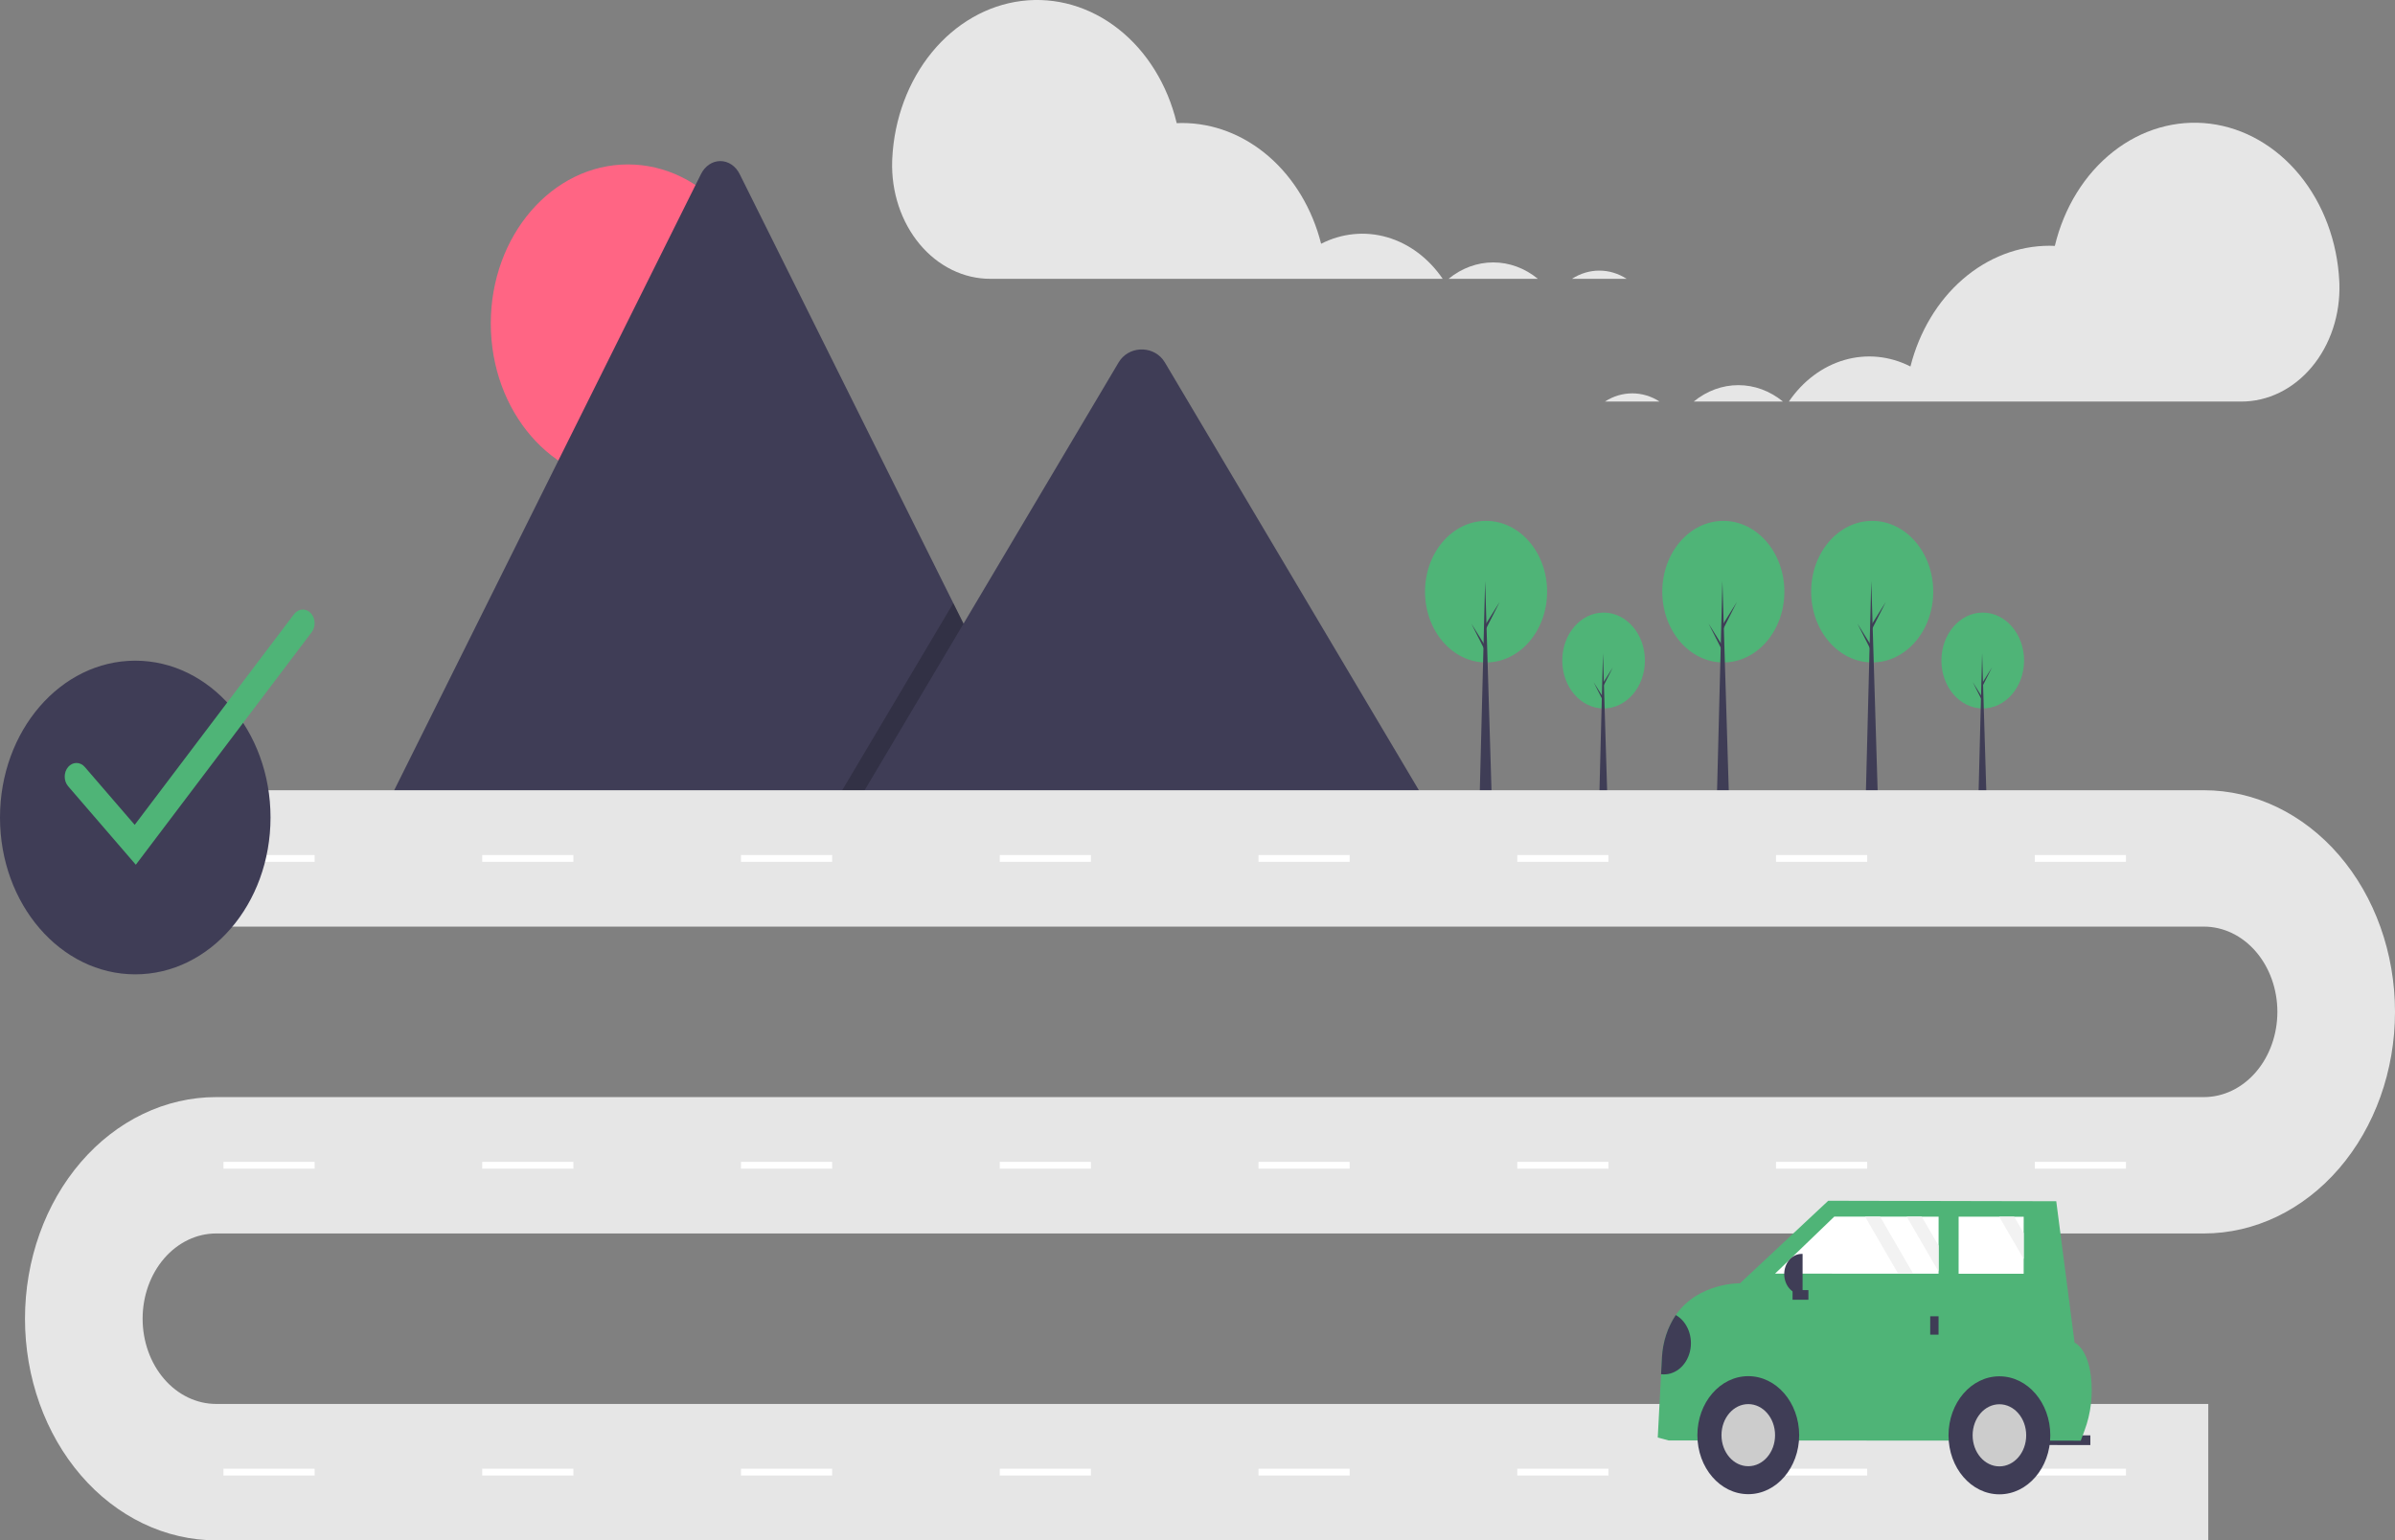 <svg width="600" height="386" viewBox="0 0 600 386" fill="none" xmlns="http://www.w3.org/2000/svg">
<rect x="0" y="0" width="600" height="386" fill="#808080" stroke="none"/>
<g clip-path="url(#clip0_574_1786)">
<path d="M157.317 120.919C176.295 120.919 191.679 103.075 191.679 81.063C191.679 59.051 176.295 41.207 157.317 41.207C138.338 41.207 122.954 59.051 122.954 81.063C122.954 103.075 138.338 120.919 157.317 120.919Z" fill="#FF6584"/>
<path d="M265.075 203.884H96.501C96.29 203.887 96.079 203.868 95.871 203.826L175.598 43.651C176.085 42.653 176.791 41.823 177.645 41.246C178.498 40.669 179.469 40.364 180.457 40.364C181.445 40.364 182.416 40.669 183.269 41.246C184.123 41.823 184.829 42.653 185.316 43.651L238.823 151.141L241.386 156.284L265.075 203.884Z" fill="#3F3D56"/>
<path opacity="0.2" d="M265.075 203.884H207.519L235.773 156.284L237.806 152.855L238.823 151.141L241.387 156.284L265.075 203.884Z" fill="black"/>
<path d="M358.936 203.884H213.133L241.387 156.284L243.42 152.855L280.237 90.824C282.651 86.758 288.457 86.505 291.295 90.057C291.486 90.299 291.663 90.555 291.825 90.824L358.936 203.884Z" fill="#3F3D56"/>
<path d="M401.735 177.533C407.453 177.533 412.089 172.156 412.089 165.523C412.089 158.89 407.453 153.513 401.735 153.513C396.016 153.513 391.38 158.89 391.38 165.523C391.38 172.156 396.016 177.533 401.735 177.533Z" fill="#4FB477"/>
<path d="M402.733 201.698H400.612L401.579 163.715L402.733 201.698Z" fill="#3F3D56"/>
<path d="M401.766 170.914L404.043 167.26L401.734 171.818L401.485 171.312L401.766 170.914Z" fill="#3F3D56"/>
<path d="M401.516 174.603L399.239 170.95L401.548 175.507L401.797 175.001L401.516 174.603Z" fill="#3F3D56"/>
<path d="M496.719 177.533C502.438 177.533 507.074 172.156 507.074 165.523C507.074 158.89 502.438 153.513 496.719 153.513C491.001 153.513 486.365 158.89 486.365 165.523C486.365 172.156 491.001 177.533 496.719 177.533Z" fill="#4FB477"/>
<path d="M497.718 201.698H495.597L496.564 163.715L497.718 201.698Z" fill="#3F3D56"/>
<path d="M496.751 170.914L499.028 167.26L496.72 171.818L496.47 171.312L496.751 170.914Z" fill="#3F3D56"/>
<path d="M496.502 174.603L494.225 170.95L496.533 175.507L496.782 175.001L496.502 174.603Z" fill="#3F3D56"/>
<path d="M431.73 166.009C440.177 166.009 447.024 158.067 447.024 148.271C447.024 138.475 440.177 130.533 431.73 130.533C423.284 130.533 416.438 138.475 416.438 148.271C416.438 158.067 423.284 166.009 431.73 166.009Z" fill="#4FB477"/>
<path d="M433.204 201.698H430.072L431.5 145.6L433.204 201.698Z" fill="#3F3D56"/>
<path d="M431.777 156.231L435.139 150.836L431.731 157.568L431.362 156.819L431.777 156.231Z" fill="#3F3D56"/>
<path d="M431.408 161.681L428.045 156.286L431.454 163.017L431.823 162.269L431.408 161.681Z" fill="#3F3D56"/>
<path d="M469.025 166.009C477.471 166.009 484.318 158.067 484.318 148.271C484.318 138.475 477.471 130.533 469.025 130.533C460.579 130.533 453.732 138.475 453.732 148.271C453.732 158.067 460.579 166.009 469.025 166.009Z" fill="#4FB477"/>
<path d="M470.499 201.698H467.367L468.795 145.6L470.499 201.698Z" fill="#3F3D56"/>
<path d="M469.071 156.231L472.434 150.836L469.025 157.568L468.657 156.819L469.071 156.231Z" fill="#3F3D56"/>
<path d="M468.703 161.681L465.34 156.286L468.749 163.017L469.117 162.269L468.703 161.681Z" fill="#3F3D56"/>
<path d="M372.292 166.009C380.738 166.009 387.585 158.067 387.585 148.271C387.585 138.475 380.738 130.533 372.292 130.533C363.846 130.533 356.999 138.475 356.999 148.271C356.999 158.067 363.846 166.009 372.292 166.009Z" fill="#4FB477"/>
<path d="M373.765 201.698H370.633L372.062 145.6L373.765 201.698Z" fill="#3F3D56"/>
<path d="M372.338 156.231L375.7 150.836L372.292 157.568L371.924 156.819L372.338 156.231Z" fill="#3F3D56"/>
<path d="M371.97 161.681L368.607 156.286L372.016 163.017L372.384 162.269L371.97 161.681Z" fill="#3F3D56"/>
<path d="M553.223 386H54.144C47.856 386 41.63 384.563 35.82 381.772C30.011 378.982 24.732 374.891 20.286 369.734C15.84 364.577 12.313 358.454 9.907 351.717C7.5 344.979 6.262 337.757 6.262 330.464C6.262 323.171 7.5 315.949 9.907 309.211C12.313 302.473 15.84 296.351 20.286 291.194C24.732 286.037 30.011 281.946 35.82 279.155C41.63 276.364 47.856 274.928 54.144 274.928H552.118C557.002 274.928 561.687 272.677 565.14 268.671C568.594 264.665 570.534 259.232 570.534 253.567C570.534 247.902 568.594 242.469 565.14 238.464C561.687 234.458 557.002 232.207 552.118 232.207H37.569V198.031H552.118C564.817 198.031 576.996 203.882 585.976 214.297C594.956 224.712 600 238.838 600 253.567C600 268.297 594.956 282.422 585.976 292.837C576.996 303.253 564.817 309.104 552.118 309.104H54.144C49.26 309.104 44.575 311.354 41.122 315.36C37.668 319.366 35.728 324.799 35.728 330.464C35.728 336.129 37.668 341.562 41.122 345.568C44.575 349.573 49.26 351.824 54.144 351.824H553.223V386Z" fill="#E6E6E6"/>
<path d="M78.821 214.265H55.985V215.974H78.821V214.265Z" fill="white"/>
<path d="M143.647 214.265H120.811V215.974H143.647V214.265Z" fill="white"/>
<path d="M208.471 214.265H185.635V215.974H208.471V214.265Z" fill="white"/>
<path d="M273.297 214.265H250.46V215.974H273.297V214.265Z" fill="white"/>
<path d="M338.122 214.265H315.286V215.974H338.122V214.265Z" fill="white"/>
<path d="M402.946 214.265H380.11V215.974H402.946V214.265Z" fill="white"/>
<path d="M467.772 214.265H444.936V215.974H467.772V214.265Z" fill="white"/>
<path d="M532.597 214.265H509.761V215.974H532.597V214.265Z" fill="white"/>
<path d="M78.821 291.161H55.985V292.87H78.821V291.161Z" fill="white"/>
<path d="M143.647 291.161H120.811V292.87H143.647V291.161Z" fill="white"/>
<path d="M208.471 291.161H185.635V292.87H208.471V291.161Z" fill="white"/>
<path d="M273.297 291.161H250.46V292.87H273.297V291.161Z" fill="white"/>
<path d="M338.122 291.161H315.286V292.87H338.122V291.161Z" fill="white"/>
<path d="M402.946 291.161H380.11V292.87H402.946V291.161Z" fill="white"/>
<path d="M467.772 291.161H444.936V292.87H467.772V291.161Z" fill="white"/>
<path d="M532.597 291.161H509.761V292.87H532.597V291.161Z" fill="white"/>
<path d="M78.821 368.058H55.985V369.766H78.821V368.058Z" fill="white"/>
<path d="M143.647 368.058H120.811V369.766H143.647V368.058Z" fill="white"/>
<path d="M208.471 368.058H185.635V369.766H208.471V368.058Z" fill="white"/>
<path d="M273.297 368.058H250.46V369.766H273.297V368.058Z" fill="white"/>
<path d="M338.122 368.058H315.286V369.766H338.122V368.058Z" fill="white"/>
<path d="M402.946 368.058H380.11V369.766H402.946V368.058Z" fill="white"/>
<path d="M467.772 368.058H444.936V369.766H467.772V368.058Z" fill="white"/>
<path d="M532.597 368.058H509.761V369.766H532.597V368.058Z" fill="white"/>
<path d="M400.655 67.816C403.054 67.813 405.414 68.521 407.511 69.871H393.815C395.907 68.521 398.261 67.814 400.655 67.816Z" fill="#E6E6E6"/>
<path d="M374.078 65.761C378.085 65.755 381.996 67.191 385.27 69.871H362.9C366.171 67.194 370.075 65.759 374.078 65.761Z" fill="#E6E6E6"/>
<path d="M223.531 39.746C224.017 29.778 227.539 20.334 233.47 13.098C239.401 5.863 247.355 1.305 255.914 0.238C264.472 -0.828 273.079 1.665 280.201 7.274C287.322 12.883 292.494 21.243 294.794 30.864C295.234 30.846 295.674 30.825 296.118 30.825C303.965 30.827 311.601 33.776 317.883 39.23C324.165 44.684 328.756 52.351 330.968 61.083C336.168 58.433 341.979 57.858 347.49 59.449C353.002 61.039 357.903 64.704 361.427 69.871H248.127C244.822 69.882 241.549 69.119 238.504 67.628C235.458 66.137 232.704 63.949 230.405 61.194C228.106 58.44 226.31 55.175 225.125 51.597C223.939 48.018 223.388 44.199 223.505 40.367C223.512 40.161 223.521 39.953 223.531 39.746Z" fill="#E6E6E6"/>
<path d="M408.922 98.575C406.523 98.572 404.163 99.279 402.065 100.63H415.761C413.669 99.28 411.315 98.572 408.922 98.575Z" fill="#E6E6E6"/>
<path d="M435.499 96.519C431.492 96.514 427.581 97.95 424.307 100.629H446.676C443.406 97.953 439.501 96.517 435.499 96.519Z" fill="#E6E6E6"/>
<path d="M586.045 70.505C585.559 60.537 582.037 51.093 576.106 43.857C570.175 36.621 562.221 32.064 553.662 30.997C545.104 29.93 536.497 32.424 529.376 38.033C522.255 43.642 517.083 52.002 514.782 61.623C514.342 61.605 513.902 61.584 513.458 61.584C505.611 61.586 497.975 64.534 491.693 69.989C485.411 75.443 480.821 83.11 478.608 91.842C473.408 89.192 467.598 88.617 462.086 90.207C456.574 91.797 451.673 95.463 448.149 100.63H561.449C564.754 100.64 568.028 99.877 571.073 98.387C574.118 96.896 576.872 94.707 579.171 91.953C581.47 89.198 583.266 85.934 584.452 82.355C585.637 78.777 586.188 74.957 586.071 71.126C586.064 70.919 586.055 70.712 586.045 70.505Z" fill="#E6E6E6"/>
<path d="M510.51 362.117L523.678 362.125L523.679 359.701L510.511 359.693L510.51 362.117Z" fill="#3F3D56"/>
<path d="M415.303 360.24L418.02 360.969L521.275 361.033L522.203 358.524C523.823 354.22 524.379 349.479 523.809 344.829C523.364 341.364 522.25 337.921 519.719 336.425L515.137 301.028L458.011 300.909L435.909 321.585C435.909 321.585 425.484 321.368 419.82 329.546C417.776 332.587 416.57 336.271 416.358 340.119L416.134 344.373L415.303 360.24Z" fill="#4FB477"/>
<path d="M437.982 374.436C445.023 374.436 450.732 367.815 450.732 359.648C450.732 351.481 445.023 344.86 437.982 344.86C430.94 344.86 425.231 351.481 425.231 359.648C425.231 367.815 430.94 374.436 437.982 374.436Z" fill="#3F3D56"/>
<path d="M437.982 367.431C441.688 367.431 444.692 363.946 444.692 359.648C444.692 355.349 441.688 351.865 437.982 351.865C434.275 351.865 431.271 355.349 431.271 359.648C431.271 363.946 434.275 367.431 437.982 367.431Z" fill="#CCCCCC"/>
<path d="M500.896 374.475C507.938 374.475 513.646 367.854 513.646 359.687C513.646 351.52 507.938 344.899 500.896 344.899C493.854 344.899 488.146 351.52 488.146 359.687C488.146 367.854 493.854 374.475 500.896 374.475Z" fill="#3F3D56"/>
<path d="M500.896 367.47C504.602 367.47 507.607 363.985 507.607 359.687C507.607 355.388 504.602 351.904 500.896 351.904C497.19 351.904 494.186 355.388 494.186 359.687C494.186 363.985 497.19 367.47 500.896 367.47Z" fill="#CCCCCC"/>
<path d="M444.69 319.169L475.533 319.184H479.299L485.655 319.189V318.651L485.66 312.168L485.664 304.888H481.435L477.67 304.883L471.001 304.878H467.236L459.536 304.872L444.69 319.169Z" fill="white"/>
<path d="M490.674 319.195L506.974 319.205L506.978 315.495V309.011L506.983 304.904H504.596L500.831 304.898L490.679 304.893L490.674 319.195Z" fill="white"/>
<path d="M483.559 334.463L485.649 334.465L485.652 329.858L483.561 329.857L483.559 334.463Z" fill="#3F3D56"/>
<path d="M453.047 325.717L453.048 323.292L449.077 323.29L449.075 325.714L453.047 325.717Z" fill="#3F3D56"/>
<path d="M451.584 324.358L451.354 324.358C450.78 324.358 450.212 324.226 449.682 323.972C449.153 323.717 448.671 323.343 448.266 322.872C447.86 322.402 447.539 321.843 447.32 321.228C447.1 320.613 446.988 319.954 446.988 319.289C446.988 318.623 447.102 317.965 447.321 317.35C447.541 316.735 447.863 316.177 448.269 315.707C448.675 315.237 449.157 314.864 449.687 314.609C450.217 314.355 450.785 314.224 451.359 314.225L451.589 314.225L451.584 324.358Z" fill="#3F3D56"/>
<path d="M416.134 344.373C417.714 344.573 419.305 344.119 420.625 343.091C421.946 342.064 422.911 340.529 423.352 338.757C423.792 336.985 423.679 335.09 423.033 333.405C422.387 331.72 421.249 330.353 419.819 329.546C417.776 332.587 416.57 336.271 416.357 340.119L416.134 344.373Z" fill="#3F3D56"/>
<path d="M477.67 304.883L485.655 318.651L485.66 312.168L481.435 304.888L477.67 304.883Z" fill="#F2F2F2"/>
<path d="M500.831 304.898L506.978 315.495V309.011L504.596 304.903L500.831 304.898Z" fill="#F2F2F2"/>
<path d="M467.236 304.877L475.534 319.184H479.299L471.001 304.877H467.236Z" fill="#F2F2F2"/>
<path d="M33.886 244.169C52.6 244.169 67.772 226.573 67.772 204.867C67.772 183.16 52.6 165.564 33.886 165.564C15.171 165.564 0 183.16 0 204.867C0 226.573 15.171 244.169 33.886 244.169Z" fill="#3F3D56"/>
<path d="M34.027 216.699L17.069 197.031C16.518 196.389 16.208 195.52 16.209 194.615C16.209 193.709 16.519 192.84 17.072 192.2C17.624 191.559 18.373 191.199 19.154 191.199C19.935 191.198 20.684 191.557 21.237 192.197L33.745 206.705L73.66 153.912C74.175 153.232 74.902 152.818 75.681 152.759C76.461 152.7 77.228 153.003 77.815 153.6C78.402 154.197 78.761 155.04 78.812 155.943C78.864 156.847 78.604 157.737 78.09 158.419L34.027 216.699Z" fill="#4FB477"/>
</g>
<defs>
<clipPath id="clip0_574_1786">
<rect width="600" height="386" fill="white"/>
</clipPath>
</defs>
</svg>
